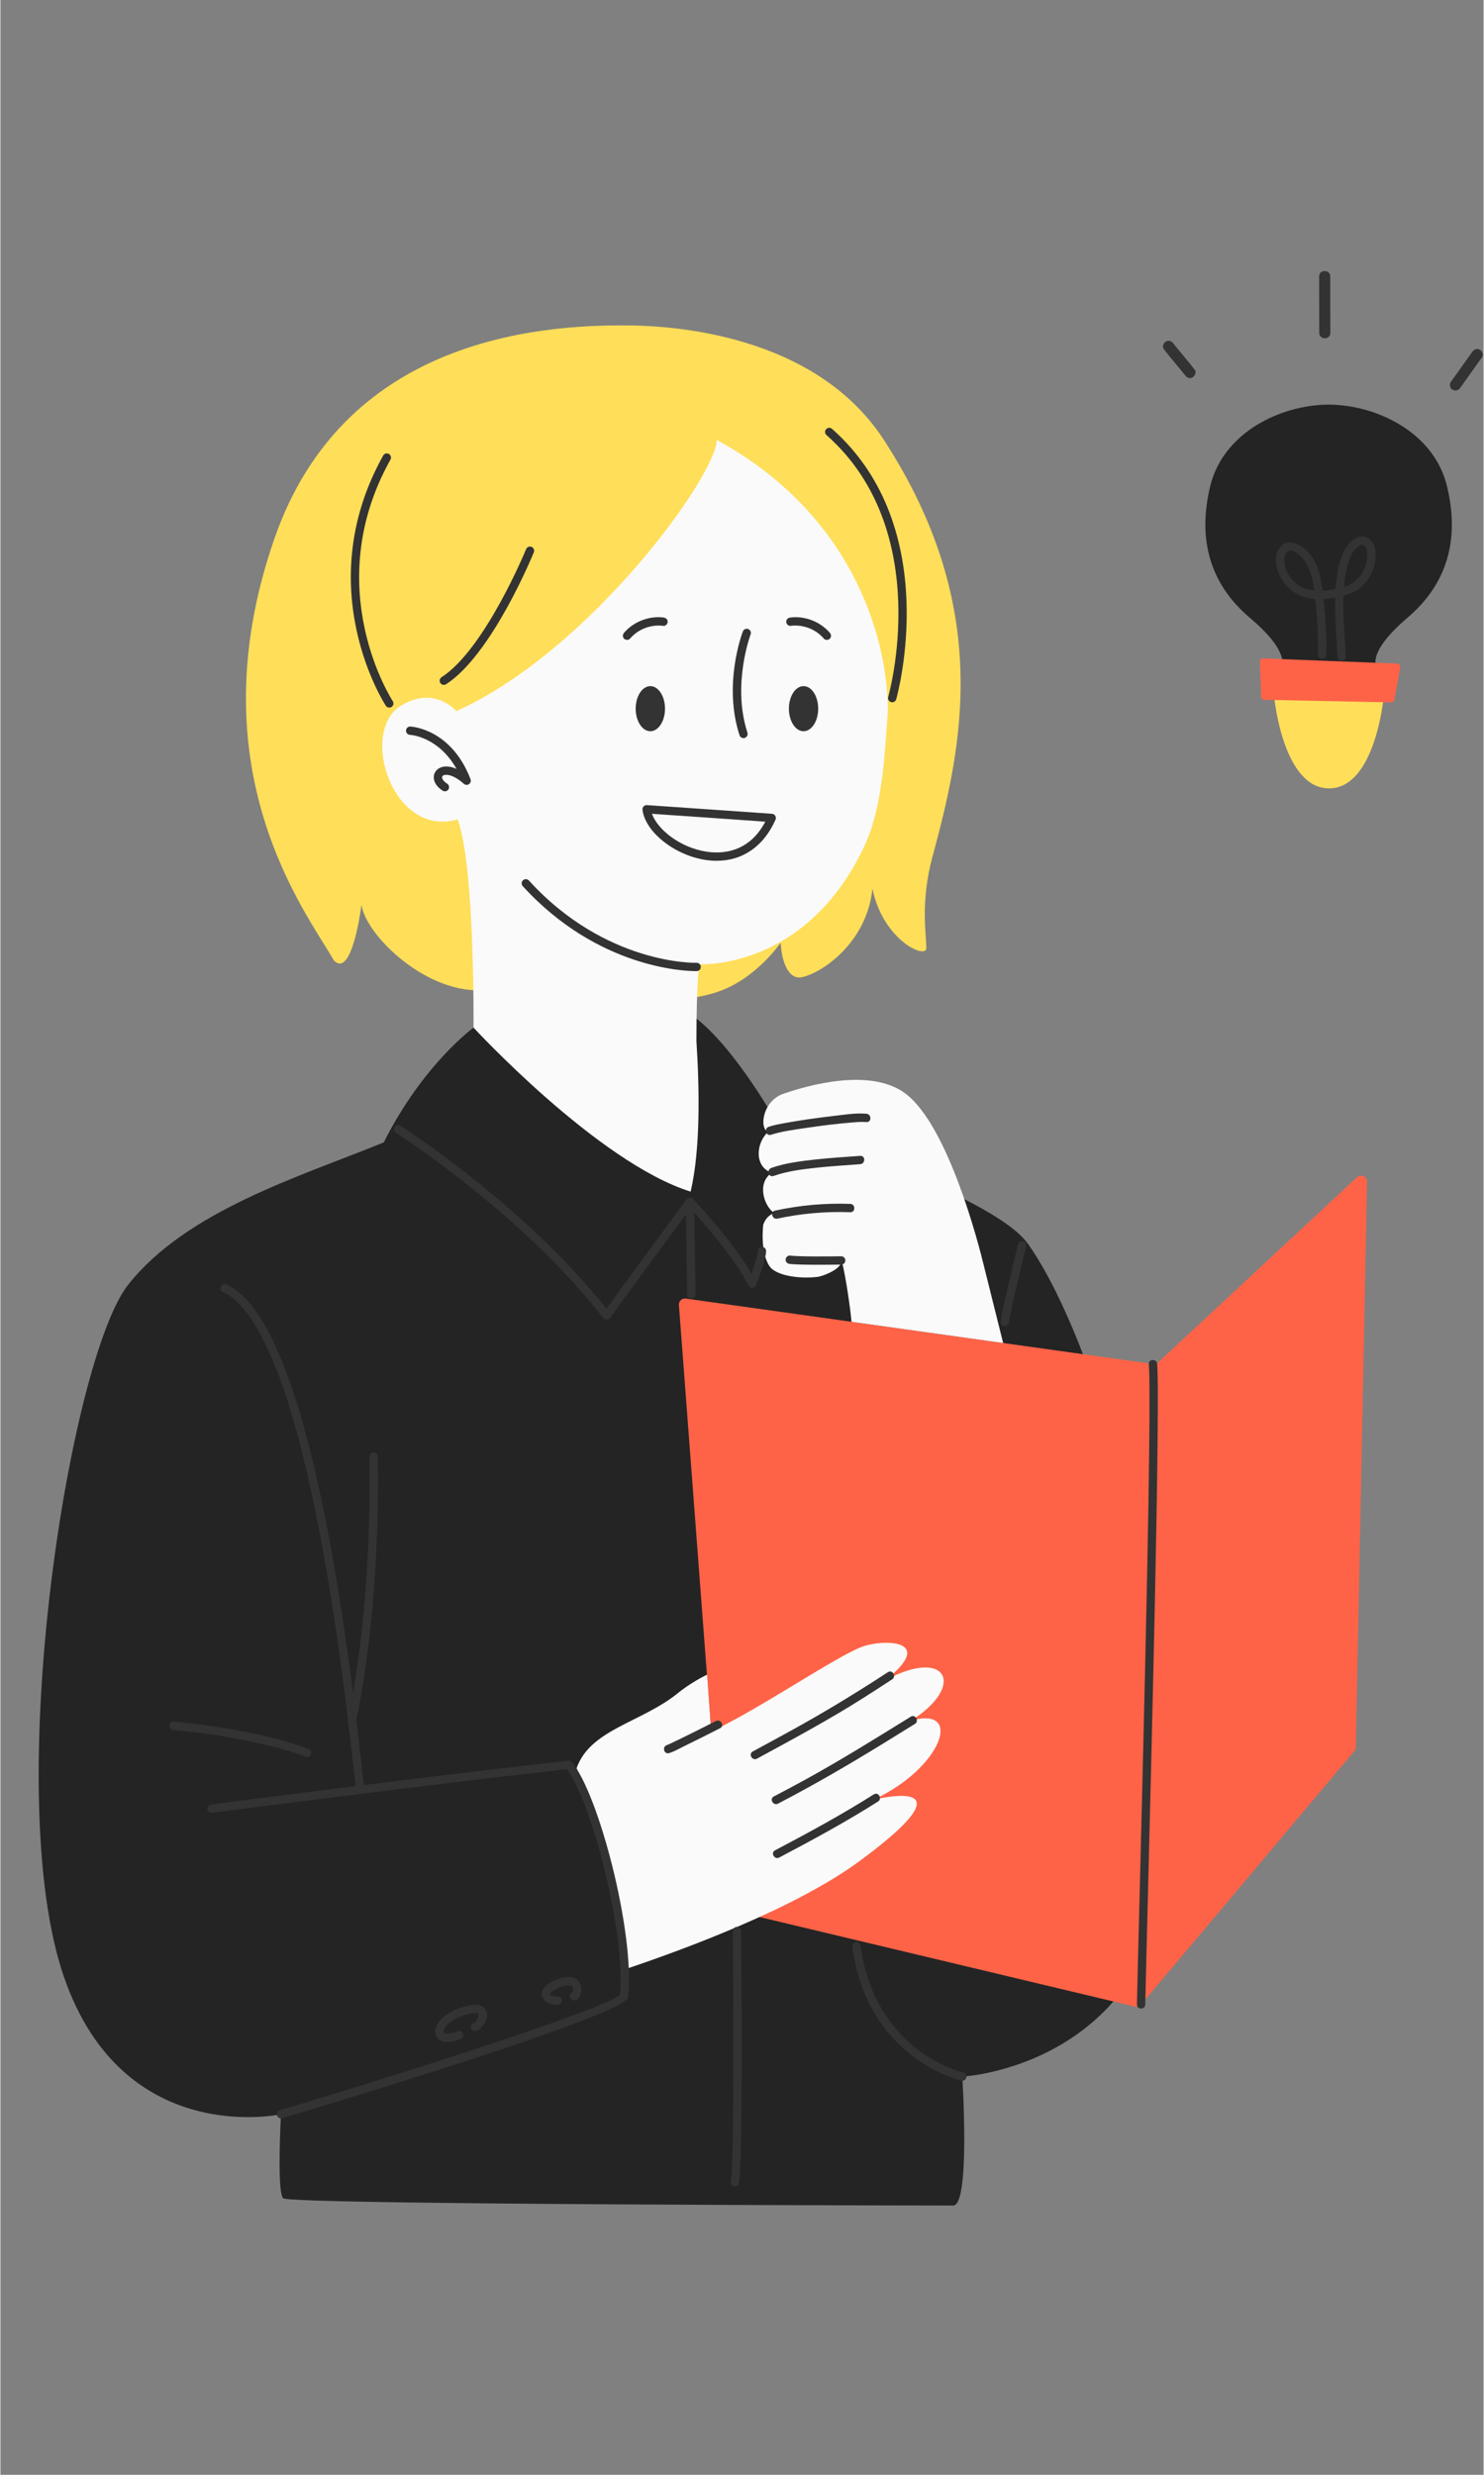 <svg xmlns="http://www.w3.org/2000/svg" xmlns:xlink="http://www.w3.org/1999/xlink" width="300" zoomAndPan="magnify" viewBox="0 0 224.88 375" height="500" preserveAspectRatio="xMidYMid meet" version="1.0"><rect x="0" y="0" width="224.88" height="375" fill="#808080" stroke="none"/><defs><clipPath id="3a1de4c5ec"><path d="M 5 61 L 221 61 L 221 334.449 L 5 334.449 Z M 5 61 " clip-rule="nonzero"/></clipPath><clipPath id="0045725950"><path d="M 25 41 L 224.762 41 L 224.762 332 L 25 332 Z M 25 41 " clip-rule="nonzero"/></clipPath></defs><g clip-path="url(#3a1de4c5ec)"><path fill="#242424" d="M 92.914 156.316 L 105.094 154.012 C 111.457 158.676 118.043 170.691 118.043 170.691 C 118.043 170.691 150.305 180.785 155.789 188.469 C 164.516 200.684 176.164 235.324 177.48 274.172 C 178.797 313.016 145.84 314.664 145.84 314.664 C 145.84 314.664 147.094 334.195 144.461 334.195 C 141.152 334.195 43.859 334.086 42.871 333.098 C 41.887 332.109 42.543 320.367 42.543 320.367 C 42.543 320.367 18.621 325.637 9.625 299.52 C 0.023 271.652 10.5 205.844 19.391 194.648 C 28.277 183.457 45.176 178.371 58.125 173.105 C 64.051 161.309 71.734 155.711 71.734 155.711 Z M 219.305 73.582 C 217.301 65.48 208.617 61.348 201.41 61.309 C 201.41 61.309 201.41 61.309 201.41 61.305 C 201.391 61.305 201.367 61.309 201.344 61.309 C 201.324 61.309 201.301 61.305 201.277 61.305 C 201.277 61.309 201.277 61.309 201.277 61.309 C 194.07 61.375 185.402 65.543 183.434 73.652 C 181.449 81.809 183.461 88.578 189.473 93.645 C 194.949 98.258 194.418 100.453 194.281 100.809 C 194.789 100.625 200.426 101.332 201.355 101.449 C 201.355 101.453 201.355 101.469 201.355 101.469 C 201.355 101.469 201.383 101.465 201.422 101.461 C 201.465 101.465 201.492 101.469 201.492 101.469 C 201.492 101.469 201.492 101.453 201.492 101.449 C 202.422 101.328 208.051 100.598 208.562 100.781 C 208.422 100.426 207.883 98.234 213.344 93.598 C 219.336 88.508 221.32 81.734 219.305 73.582 Z M 219.305 73.582 " fill-opacity="1" fill-rule="nonzero"/></g><path fill="#ffde59" d="M 141.328 129.789 C 139.477 136.617 140.375 141.496 140.375 143.445 C 140.84 145.641 133.852 142.715 132.219 134.668 C 131.348 142.98 124.418 147.5 121.5 148.078 C 119.391 148.5 118.422 145.449 118.309 142.887 C 118.227 142.871 115.188 147.535 109.922 149.84 C 99.746 154.293 78.086 148.711 78.086 148.711 C 75.773 148.828 73.59 145.477 73.23 144.75 C 74.27 147.082 73.691 149.992 73.691 149.992 C 64.906 150.926 55.445 141.859 54.746 137.105 C 54.746 137.105 53.348 148.445 50.555 145.52 C 46.359 138.203 29.375 116.59 41.555 81.586 C 51.867 51.957 80.395 49.102 95.555 49.316 C 101.422 49.398 123.398 50.453 133.93 66.629 C 150.52 92.113 145.863 113.043 141.328 129.789 Z M 209.727 105.621 L 200.098 103.797 C 199.977 103.395 199.898 103.227 199.898 103.227 L 193.137 105.656 C 193.137 105.656 194.441 119.453 201.449 119.465 C 201.453 119.465 201.457 119.465 201.457 119.465 C 201.461 119.465 201.465 119.465 201.469 119.465 C 208.473 119.426 209.727 105.621 209.727 105.621 Z M 209.727 105.621 " fill-opacity="1" fill-rule="nonzero"/><path fill="#ff6347" d="M 175.543 206.43 L 205.66 178.41 C 206.242 177.836 207.227 178.258 207.211 179.078 L 205.508 264.75 C 205.504 264.953 205.43 265.148 205.305 265.305 L 172.953 303.742 C 172.727 304.02 172.355 304.141 172.008 304.051 L 110.438 289.371 C 110.062 289.27 109.793 288.945 109.762 288.559 L 102.875 197.742 C 102.832 197.156 103.348 196.68 103.934 196.773 L 174.758 206.684 C 175.043 206.73 175.336 206.637 175.543 206.43 Z M 211.797 100.555 L 191.457 99.766 C 191.18 99.754 190.957 99.977 190.965 100.254 L 191.152 105.582 C 191.164 105.836 191.367 106.035 191.617 106.039 L 210.871 106.43 C 211.102 106.438 211.301 106.273 211.344 106.043 L 212.242 101.109 C 212.293 100.828 212.082 100.562 211.797 100.555 Z M 211.797 100.555 " fill-opacity="1" fill-rule="nonzero"/><path fill="#fafafa" d="M 132.406 272.688 C 139.371 271.18 143.57 272.23 130.164 282.074 C 120.406 289.238 103.504 295.441 95.027 298.289 C 94.559 294.473 92.582 280.918 87.359 267.934 C 89.43 262.016 97.254 261.016 102.773 256.512 C 103.945 255.551 105.824 254.375 107.148 253.762 L 107.77 262.41 C 115.508 258.68 126.109 251.387 130.41 249.625 C 133.582 248.32 142.188 248.289 134.16 254.617 C 143.469 249.516 146.516 255.426 138.039 260.746 C 146.129 258.387 142.742 267.918 132.406 272.688 Z M 116.98 177.711 C 114.664 179.184 115.715 182.723 117.316 183.797 C 116.492 184.117 115.926 184.773 115.672 185.562 L 115.664 185.555 C 115.664 185.555 115.129 189.656 116.613 191.871 C 117.52 193.223 120.895 193.844 123.957 193.477 C 124.594 193.398 127.695 192.301 127.48 190.992 C 127.77 191.23 128.73 196.949 129.051 200.289 L 152.035 203.504 C 150.844 198.758 149.453 193.199 149.062 191.598 C 148.344 188.641 143.727 170.613 137.234 165.715 C 131.918 161.703 122.285 164.492 118.703 165.742 C 115.426 166.891 115.039 171.223 116.453 171.484 C 114.602 173.004 114.18 176.805 116.98 177.711 Z M 69.129 107.758 C 69.129 107.758 65.836 103.809 60.73 106.934 C 54.344 110.848 59.414 127.016 69.32 124.164 C 71.953 131.188 71.734 155.711 71.734 155.711 C 71.734 155.711 90.609 176.176 104.652 180.566 C 106.191 173.984 105.969 164.766 105.531 157.742 C 105.531 148.523 105.969 146.109 105.969 146.109 C 105.969 146.109 122.047 147.098 130.934 128.332 C 133.805 122.277 134.043 114.324 134.555 107.758 C 134.555 96.125 128.797 77.637 108.605 66.66 C 108.605 71.93 89.539 98.539 69.129 107.758 Z M 69.129 107.758 " fill-opacity="1" fill-rule="nonzero"/><g clip-path="url(#0045725950)"><path fill="#333333" d="M 108.605 130.434 C 108.055 130.434 107.492 130.391 106.914 130.305 C 102.207 129.598 97.742 126.043 97.355 122.699 C 97.332 122.512 97.395 122.328 97.523 122.191 C 97.652 122.055 97.836 121.988 98.023 121.996 C 104.586 122.438 116.988 123.312 116.988 123.312 C 117.191 123.328 117.379 123.441 117.484 123.617 C 117.59 123.793 117.605 124.008 117.523 124.199 C 115.75 128.227 112.555 130.434 108.605 130.434 Z M 98.789 123.312 C 99.633 125.688 103.035 128.445 107.102 129.059 C 109.395 129.402 113.484 129.23 115.973 124.508 C 113.125 124.305 104.359 123.688 98.789 123.312 Z M 134.566 253.379 C 129.801 256.488 124.969 259.434 119.984 262.176 C 118.02 263.258 116.047 264.324 114.074 265.395 C 113.359 265.781 113.996 266.875 114.711 266.484 C 120.117 263.551 125.535 260.641 130.734 257.352 C 132.234 256.402 133.719 255.438 135.203 254.469 C 135.883 254.027 135.25 252.934 134.566 253.379 Z M 138.023 260.129 C 132.801 263.359 127.586 266.609 122.207 269.57 C 120.57 270.473 118.922 271.348 117.266 272.211 C 116.543 272.582 117.18 273.672 117.902 273.301 C 123.359 270.465 128.668 267.379 133.906 264.156 C 135.492 263.18 137.078 262.199 138.66 261.219 C 139.352 260.793 138.719 259.699 138.023 260.129 Z M 132.426 271.895 C 127.57 274.969 122.531 277.699 117.449 280.375 C 116.73 280.754 117.367 281.844 118.086 281.465 C 123.168 278.789 128.207 276.059 133.062 272.984 C 133.746 272.551 133.113 271.461 132.426 271.895 Z M 108.477 260.785 C 106.711 261.688 104.938 262.582 103.152 263.449 C 102.645 263.695 102.133 263.941 101.621 264.18 C 101.473 264.25 101.324 264.316 101.176 264.383 C 100.992 264.465 101.273 264.352 101.156 264.391 C 101.125 264.402 101.09 264.414 101.059 264.426 C 100.285 264.668 100.613 265.887 101.391 265.645 C 102.191 265.395 102.965 264.938 103.711 264.574 C 105.523 263.695 107.32 262.789 109.113 261.875 C 109.84 261.508 109.199 260.418 108.477 260.785 Z M 174.125 206.684 C 174.215 208.184 174.215 209.688 174.219 211.191 C 174.23 213.719 174.211 216.246 174.184 218.773 C 174.152 222.082 174.102 225.391 174.047 228.699 C 173.98 232.527 173.91 236.355 173.832 240.184 C 173.746 244.328 173.656 248.473 173.562 252.617 C 173.469 256.82 173.367 261.02 173.266 265.223 C 173.172 269.234 173.07 273.25 172.973 277.266 C 172.883 280.852 172.793 284.438 172.703 288.023 C 172.629 290.941 172.555 293.855 172.484 296.77 C 172.434 298.766 172.383 300.762 172.34 302.762 C 172.332 303.086 172.328 303.414 172.32 303.742 C 172.305 304.555 173.566 304.555 173.582 303.742 C 173.617 301.996 173.66 300.25 173.703 298.504 C 173.77 295.785 173.836 293.066 173.906 290.352 C 173.992 286.902 174.078 283.457 174.164 280.012 C 174.262 276.098 174.359 272.184 174.457 268.27 C 174.559 264.09 174.656 259.914 174.754 255.738 C 174.848 251.555 174.941 247.375 175.031 243.195 C 175.113 239.254 175.191 235.309 175.262 231.367 C 175.324 227.906 175.379 224.445 175.422 220.984 C 175.453 218.246 175.48 215.508 175.484 212.77 C 175.484 211.004 175.488 209.234 175.426 207.469 C 175.414 207.207 175.402 206.945 175.387 206.684 C 175.34 205.875 174.074 205.871 174.125 206.684 Z M 84.289 303.785 C 83.348 303.785 82.316 303.309 82.105 302.434 C 81.941 301.758 82.215 300.77 84.457 299.918 C 85.816 299.398 86.836 299.43 87.492 300.012 C 88.105 300.551 88.168 301.395 88.02 302 C 87.879 302.582 87.551 302.992 87.141 303.094 C 86.801 303.184 86.461 302.973 86.375 302.637 C 86.301 302.34 86.449 302.035 86.719 301.91 C 86.816 301.754 86.902 301.293 86.723 301.031 C 86.508 300.723 85.828 300.746 84.906 301.098 C 83.523 301.621 83.316 302.07 83.332 302.137 C 83.363 302.277 83.844 302.582 84.449 302.512 C 84.793 302.477 85.105 302.723 85.145 303.07 C 85.184 303.418 84.934 303.73 84.586 303.766 C 84.488 303.777 84.391 303.785 84.289 303.785 Z M 86.832 301.871 Z M 67.809 309.414 C 67.254 309.414 66.797 309.273 66.461 308.996 C 66.031 308.645 65.848 308.102 65.957 307.508 C 66.195 306.215 67.715 304.914 69.828 304.199 C 71.512 303.625 72.648 303.629 73.297 304.203 C 73.711 304.566 73.863 305.117 73.734 305.746 C 73.551 306.625 72.855 307.496 72.148 307.727 C 71.816 307.836 71.461 307.656 71.355 307.324 C 71.246 306.992 71.426 306.637 71.758 306.527 C 71.98 306.457 72.398 305.977 72.496 305.492 C 72.516 305.414 72.543 305.219 72.461 305.148 C 72.309 305.012 71.664 304.91 70.234 305.391 C 68.324 306.039 67.32 307.059 67.199 307.734 C 67.16 307.938 67.23 307.996 67.262 308.023 C 67.441 308.172 68.082 308.289 69.332 307.801 C 69.656 307.672 70.02 307.836 70.148 308.156 C 70.277 308.48 70.117 308.848 69.793 308.977 C 69.051 309.27 68.379 309.414 67.809 309.414 Z M 145.844 315.293 C 145.797 315.293 145.754 315.289 145.707 315.281 C 145.566 315.25 131.496 312.027 129.156 294.996 C 129.109 294.652 129.352 294.332 129.699 294.285 C 130.035 294.234 130.359 294.48 130.41 294.824 C 132.625 310.988 145.84 314.016 145.973 314.047 C 146.312 314.121 146.531 314.457 146.457 314.797 C 146.395 315.094 146.133 315.293 145.844 315.293 Z M 117.797 184.656 C 121.434 183.871 125.145 183.547 128.859 183.684 C 129.672 183.711 129.672 182.449 128.859 182.422 C 125.031 182.281 121.203 182.629 117.461 183.438 C 116.668 183.609 117.004 184.828 117.797 184.656 Z M 117.223 178.191 C 119.352 177.445 121.645 177.164 123.879 176.926 C 126.035 176.699 128.199 176.566 130.363 176.406 C 131.168 176.348 131.176 175.082 130.363 175.145 C 128.148 175.309 125.93 175.441 123.723 175.68 C 121.434 175.93 119.07 176.207 116.887 176.973 C 116.125 177.242 116.453 178.461 117.223 178.191 Z M 116.84 171.949 C 118.57 171.395 120.445 171.172 122.234 170.902 C 124.461 170.57 126.703 170.285 128.945 170.102 C 129.723 170.039 130.523 169.957 131.305 170.023 C 132.113 170.09 132.109 168.828 131.305 168.762 C 129.613 168.617 127.82 168.93 126.145 169.121 C 123.801 169.395 121.453 169.719 119.129 170.141 C 118.25 170.301 117.355 170.461 116.504 170.734 C 115.734 170.98 116.062 172.199 116.84 171.949 Z M 124.16 191.648 C 122.355 191.648 120.348 191.621 119.59 191.504 C 119.246 191.453 119.012 191.129 119.062 190.785 C 119.117 190.441 119.438 190.207 119.785 190.258 C 120.91 190.43 125.715 190.391 127.469 190.359 C 127.844 190.363 128.105 190.633 128.109 190.98 C 128.117 191.328 127.836 191.617 127.488 191.621 C 127.363 191.625 125.852 191.648 124.16 191.648 Z M 119.777 94.832 C 121.691 94.594 123.602 95.312 124.863 96.777 C 125.086 97.035 125.527 97.004 125.758 96.777 C 126.012 96.52 125.98 96.141 125.758 95.883 C 124.305 94.199 121.984 93.293 119.777 93.57 C 119.438 93.613 119.145 93.832 119.145 94.203 C 119.145 94.512 119.434 94.875 119.777 94.832 Z M 123.992 107.383 C 123.992 109.27 123 110.801 121.77 110.801 C 120.543 110.801 119.551 109.27 119.551 107.383 C 119.551 105.496 120.543 103.969 121.77 103.969 C 123 103.969 123.992 105.496 123.992 107.383 Z M 100.539 93.57 C 98.332 93.293 96.012 94.199 94.559 95.883 C 94.336 96.141 94.305 96.523 94.559 96.777 C 94.785 97.004 95.227 97.035 95.453 96.777 C 96.715 95.312 98.625 94.594 100.539 94.836 C 100.879 94.875 101.172 94.512 101.172 94.203 C 101.172 93.828 100.879 93.613 100.539 93.57 Z M 96.32 107.383 C 96.32 109.27 97.316 110.801 98.543 110.801 C 99.773 110.801 100.766 109.27 100.766 107.383 C 100.766 105.496 99.773 103.969 98.543 103.969 C 97.316 103.969 96.32 105.496 96.32 107.383 Z M 112.664 111.844 C 112.398 111.844 112.152 111.676 112.066 111.41 C 109.555 103.715 112.445 96.004 112.57 95.68 C 112.695 95.355 113.059 95.195 113.383 95.316 C 113.711 95.441 113.871 95.805 113.746 96.133 C 113.719 96.207 110.898 103.758 113.266 111.02 C 113.371 111.348 113.191 111.707 112.859 111.812 C 112.797 111.836 112.73 111.844 112.664 111.844 Z M 67.398 119.91 C 67.285 119.91 67.168 119.879 67.062 119.816 C 66.145 119.238 65.641 118.426 65.711 117.637 C 65.766 117.031 66.16 116.531 66.758 116.293 C 67.133 116.145 67.953 115.969 69.16 116.508 C 66.418 111.652 62.293 111.359 62.098 111.352 C 61.75 111.332 61.484 111.035 61.504 110.688 C 61.52 110.34 61.805 110.074 62.164 110.09 C 62.414 110.102 68.367 110.477 71.281 118.07 C 71.383 118.344 71.289 118.652 71.051 118.816 C 70.809 118.98 70.488 118.961 70.27 118.77 C 68.832 117.488 67.727 117.266 67.219 117.469 C 67.066 117.527 66.98 117.625 66.969 117.75 C 66.949 117.977 67.137 118.371 67.734 118.742 C 68.027 118.93 68.117 119.316 67.934 119.613 C 67.812 119.805 67.609 119.91 67.398 119.91 Z M 59.09 107.207 C 58.844 107.258 58.582 107.16 58.438 106.941 C 58.32 106.766 46.828 89.098 58.039 69.027 C 58.207 68.723 58.59 68.613 58.895 68.785 C 59.199 68.953 59.309 69.34 59.141 69.641 C 48.312 89.023 59.375 106.07 59.488 106.242 C 59.68 106.531 59.602 106.922 59.309 107.117 C 59.242 107.164 59.168 107.191 59.09 107.207 Z M 67.234 103.781 C 67.027 103.781 66.824 103.676 66.703 103.492 C 66.516 103.199 66.598 102.809 66.891 102.617 C 73.449 98.387 79.648 83.363 79.707 83.211 C 79.84 82.891 80.207 82.734 80.531 82.867 C 80.855 83 81.008 83.367 80.875 83.691 C 80.617 84.324 74.469 99.234 67.574 103.68 C 67.469 103.746 67.352 103.781 67.234 103.781 Z M 135.215 106.414 C 135.156 106.414 135.098 106.406 135.039 106.387 C 134.703 106.289 134.512 105.941 134.609 105.605 C 134.68 105.355 141.699 80.461 125.25 65.926 C 124.988 65.695 124.965 65.297 125.195 65.035 C 125.426 64.773 125.824 64.754 126.086 64.98 C 143.145 80.051 135.895 105.703 135.82 105.961 C 135.738 106.234 135.488 106.414 135.215 106.414 Z M 91.926 199.961 C 91.73 199.961 91.547 199.875 91.43 199.723 C 78.699 183.539 60.172 171.781 59.984 171.664 C 59.691 171.477 59.602 171.09 59.785 170.793 C 59.973 170.5 60.363 170.41 60.656 170.594 C 60.84 170.711 79.055 182.27 91.902 198.289 C 95.207 193.73 103.941 181.855 104.035 181.73 C 104.145 181.578 104.316 181.484 104.504 181.473 C 104.691 181.457 104.871 181.531 105 181.668 C 105.258 181.938 110.926 187.902 113.875 192.984 C 114.352 191.648 114.832 190.121 114.832 189.566 C 114.832 189.215 115.113 188.934 115.461 188.934 C 115.812 188.934 116.094 189.215 116.094 189.566 C 116.094 190.801 114.723 194.332 114.566 194.734 C 114.477 194.965 114.258 195.121 114.008 195.133 C 113.746 195.16 113.527 195.008 113.418 194.785 C 111.273 190.5 106.227 184.855 104.602 183.09 C 102.648 185.75 94.902 196.285 92.438 199.703 C 92.32 199.863 92.137 199.957 91.938 199.961 C 91.934 199.961 91.93 199.961 91.926 199.961 Z M 104.762 196.781 C 104.418 196.781 104.137 196.504 104.133 196.16 L 103.914 182.113 C 103.906 181.766 104.188 181.477 104.535 181.473 C 104.895 181.461 105.172 181.746 105.176 182.094 L 105.395 196.141 C 105.398 196.488 105.121 196.773 104.773 196.781 C 104.77 196.781 104.766 196.781 104.762 196.781 Z M 111.348 331.316 C 111.289 331.316 111.23 331.309 111.176 331.289 C 110.84 331.195 110.645 330.848 110.742 330.512 C 111.207 328.883 111.18 306.953 111.047 292.613 C 111.043 292.262 111.324 291.977 111.672 291.977 C 111.672 291.977 111.676 291.977 111.676 291.977 C 112.023 291.977 112.305 292.254 112.309 292.602 C 112.34 296.27 112.617 328.531 111.953 330.855 C 111.875 331.133 111.621 331.316 111.348 331.316 Z M 152.277 200.941 C 152.277 200.941 152.273 200.941 152.27 200.941 C 151.926 200.938 151.648 200.664 151.648 200.32 C 151.648 199.41 153.855 190.344 154.301 188.535 C 154.383 188.199 154.727 187.996 155.062 188.074 C 155.402 188.156 155.609 188.5 155.523 188.836 C 154.523 192.926 152.93 199.656 152.91 200.324 C 152.898 200.664 152.621 200.941 152.277 200.941 Z M 105.43 147.152 C 103.875 147.152 90.598 146.77 79.195 134.273 C 78.961 134.016 78.98 133.617 79.238 133.379 C 79.492 133.148 79.895 133.164 80.129 133.422 C 91.809 146.223 105.406 145.902 105.535 145.891 C 105.891 145.863 106.176 146.152 106.191 146.5 C 106.203 146.848 105.93 147.141 105.582 147.152 C 105.574 147.152 105.523 147.152 105.43 147.152 Z M 176.395 52.906 C 176.945 53.625 177.527 54.32 178.105 55.016 C 178.402 55.371 178.699 55.73 178.996 56.09 C 179.125 56.25 179.254 56.406 179.383 56.566 C 179.441 56.637 179.5 56.711 179.555 56.781 C 179.602 56.84 179.82 57.121 179.629 56.871 C 179.766 57.051 179.898 57.195 180.129 57.258 C 180.332 57.312 180.598 57.289 180.777 57.172 C 181.121 56.949 181.367 56.395 181.078 56.02 C 180.527 55.305 179.949 54.609 179.371 53.914 C 179.07 53.555 178.773 53.199 178.477 52.836 C 178.348 52.68 178.219 52.52 178.09 52.363 C 178.031 52.289 177.977 52.219 177.918 52.145 C 177.875 52.09 177.656 51.809 177.848 52.059 C 177.707 51.875 177.574 51.734 177.344 51.672 C 177.145 51.617 176.875 51.641 176.695 51.758 C 176.352 51.977 176.109 52.535 176.395 52.906 Z M 199.945 41.883 C 199.949 44.738 199.953 47.59 199.961 50.441 C 199.961 51.523 201.645 51.527 201.645 50.441 C 201.637 47.59 201.633 44.738 201.625 41.883 C 201.625 40.801 199.941 40.797 199.945 41.883 Z M 223.176 53.301 C 222.078 54.836 220.984 56.375 219.887 57.91 C 219.629 58.27 219.812 58.863 220.188 59.062 C 220.621 59.293 221.066 59.145 221.34 58.762 C 222.438 57.223 223.531 55.688 224.629 54.148 C 224.883 53.789 224.703 53.199 224.328 53 C 223.895 52.77 223.449 52.918 223.176 53.301 Z M 201.027 99.199 C 201.102 96.273 200.906 93.363 200.57 90.457 C 200.312 88.246 200.012 85.855 198.602 84.043 C 197.465 82.586 195.074 81.133 193.801 83.258 C 192.801 84.926 193.727 87.262 194.867 88.613 C 195.996 89.953 197.629 90.66 199.355 90.777 C 200.441 90.848 201.543 90.703 202.609 90.484 C 203.777 90.25 204.977 89.984 205.945 89.258 C 207.727 87.926 208.832 85.438 208.43 83.211 C 208.246 82.211 207.484 81.215 206.379 81.305 C 205.598 81.367 204.91 81.859 204.422 82.445 C 203.59 83.441 203.152 84.699 202.883 85.953 C 202.57 87.402 202.434 88.895 202.391 90.379 C 202.297 93.434 202.59 96.48 202.73 99.527 C 202.766 100.336 204.027 100.34 203.992 99.527 C 203.789 95.051 203.117 90.367 204.176 85.953 C 204.395 85.035 204.711 84.078 205.312 83.336 C 205.586 83 206.129 82.477 206.562 82.559 C 207.438 82.719 207.262 84.355 207.156 84.957 C 206.992 85.879 206.602 86.773 205.992 87.492 C 205.426 88.164 204.73 88.637 203.879 88.879 C 202.848 89.168 201.789 89.414 200.719 89.5 C 199.258 89.613 197.773 89.43 196.582 88.516 C 195.457 87.648 194.562 86.137 194.664 84.68 C 194.703 84.094 195.062 83.27 195.77 83.441 C 196.492 83.613 197.164 84.242 197.609 84.809 C 198.934 86.5 199.133 88.887 199.363 90.945 C 199.664 93.688 199.836 96.438 199.766 99.199 C 199.746 100.012 201.008 100.012 201.027 99.199 Z M 86.645 267.016 C 86.512 266.855 86.305 266.773 86.094 266.797 C 77.207 267.773 65.418 269.203 55.109 270.488 C 54.727 267.188 54.355 263.887 53.961 260.59 C 57.828 242.336 57.227 220.926 57.219 220.711 C 57.211 220.363 56.914 220.094 56.57 220.098 C 56.223 220.109 55.949 220.402 55.961 220.75 C 55.965 220.949 56.48 239.391 53.457 256.543 C 52.824 251.598 52.133 246.664 51.344 241.742 C 50.293 235.199 49.086 228.676 47.555 222.223 C 46.188 216.469 44.594 210.715 42.273 205.262 C 41.371 203.141 40.348 201.055 39.051 199.145 C 38.02 197.629 36.809 196.18 35.27 195.16 C 34.961 194.957 34.637 194.773 34.305 194.617 C 33.57 194.273 32.93 195.363 33.664 195.707 C 35.145 196.398 36.273 197.531 37.277 198.832 C 38.574 200.508 39.633 202.492 40.539 204.445 C 42.914 209.582 44.488 215.098 45.855 220.578 C 47.445 226.961 48.691 233.426 49.77 239.91 C 50.762 245.855 51.605 251.828 52.359 257.805 C 52.473 258.711 52.574 259.617 52.684 260.523 C 52.684 260.527 52.684 260.535 52.68 260.539 C 52.652 260.68 52.68 260.812 52.734 260.93 C 53.105 264.047 53.465 267.164 53.82 270.281 C 53.836 270.402 53.852 270.523 53.863 270.645 C 41.832 272.148 32.109 273.41 31.93 273.434 C 31.582 273.48 31.34 273.797 31.383 274.141 C 31.43 274.488 31.742 274.727 32.09 274.688 C 32.43 274.641 66.102 270.27 85.887 268.086 C 89.664 273.047 94.809 292.98 93.949 302.234 C 91.719 304.43 61.297 314.102 42.363 319.766 C 42.027 319.863 41.84 320.215 41.938 320.551 C 42.02 320.824 42.273 321 42.543 321 C 42.605 321 42.664 320.992 42.727 320.973 C 51.156 318.453 93.305 305.723 95.098 302.812 C 95.145 302.73 95.176 302.641 95.188 302.547 C 96.199 292.77 90.684 271.793 86.645 267.016 Z M 46.492 266.242 C 46.738 266.242 46.973 266.098 47.074 265.859 C 47.211 265.539 47.062 265.168 46.742 265.031 C 46.469 264.914 39.91 262.18 26.309 260.867 C 25.969 260.824 25.652 261.086 25.621 261.434 C 25.586 261.781 25.84 262.09 26.188 262.125 C 39.57 263.414 46.184 266.164 46.246 266.191 C 46.328 266.227 46.41 266.242 46.492 266.242 Z M 46.492 266.242 " fill-opacity="1" fill-rule="nonzero"/></g></svg>